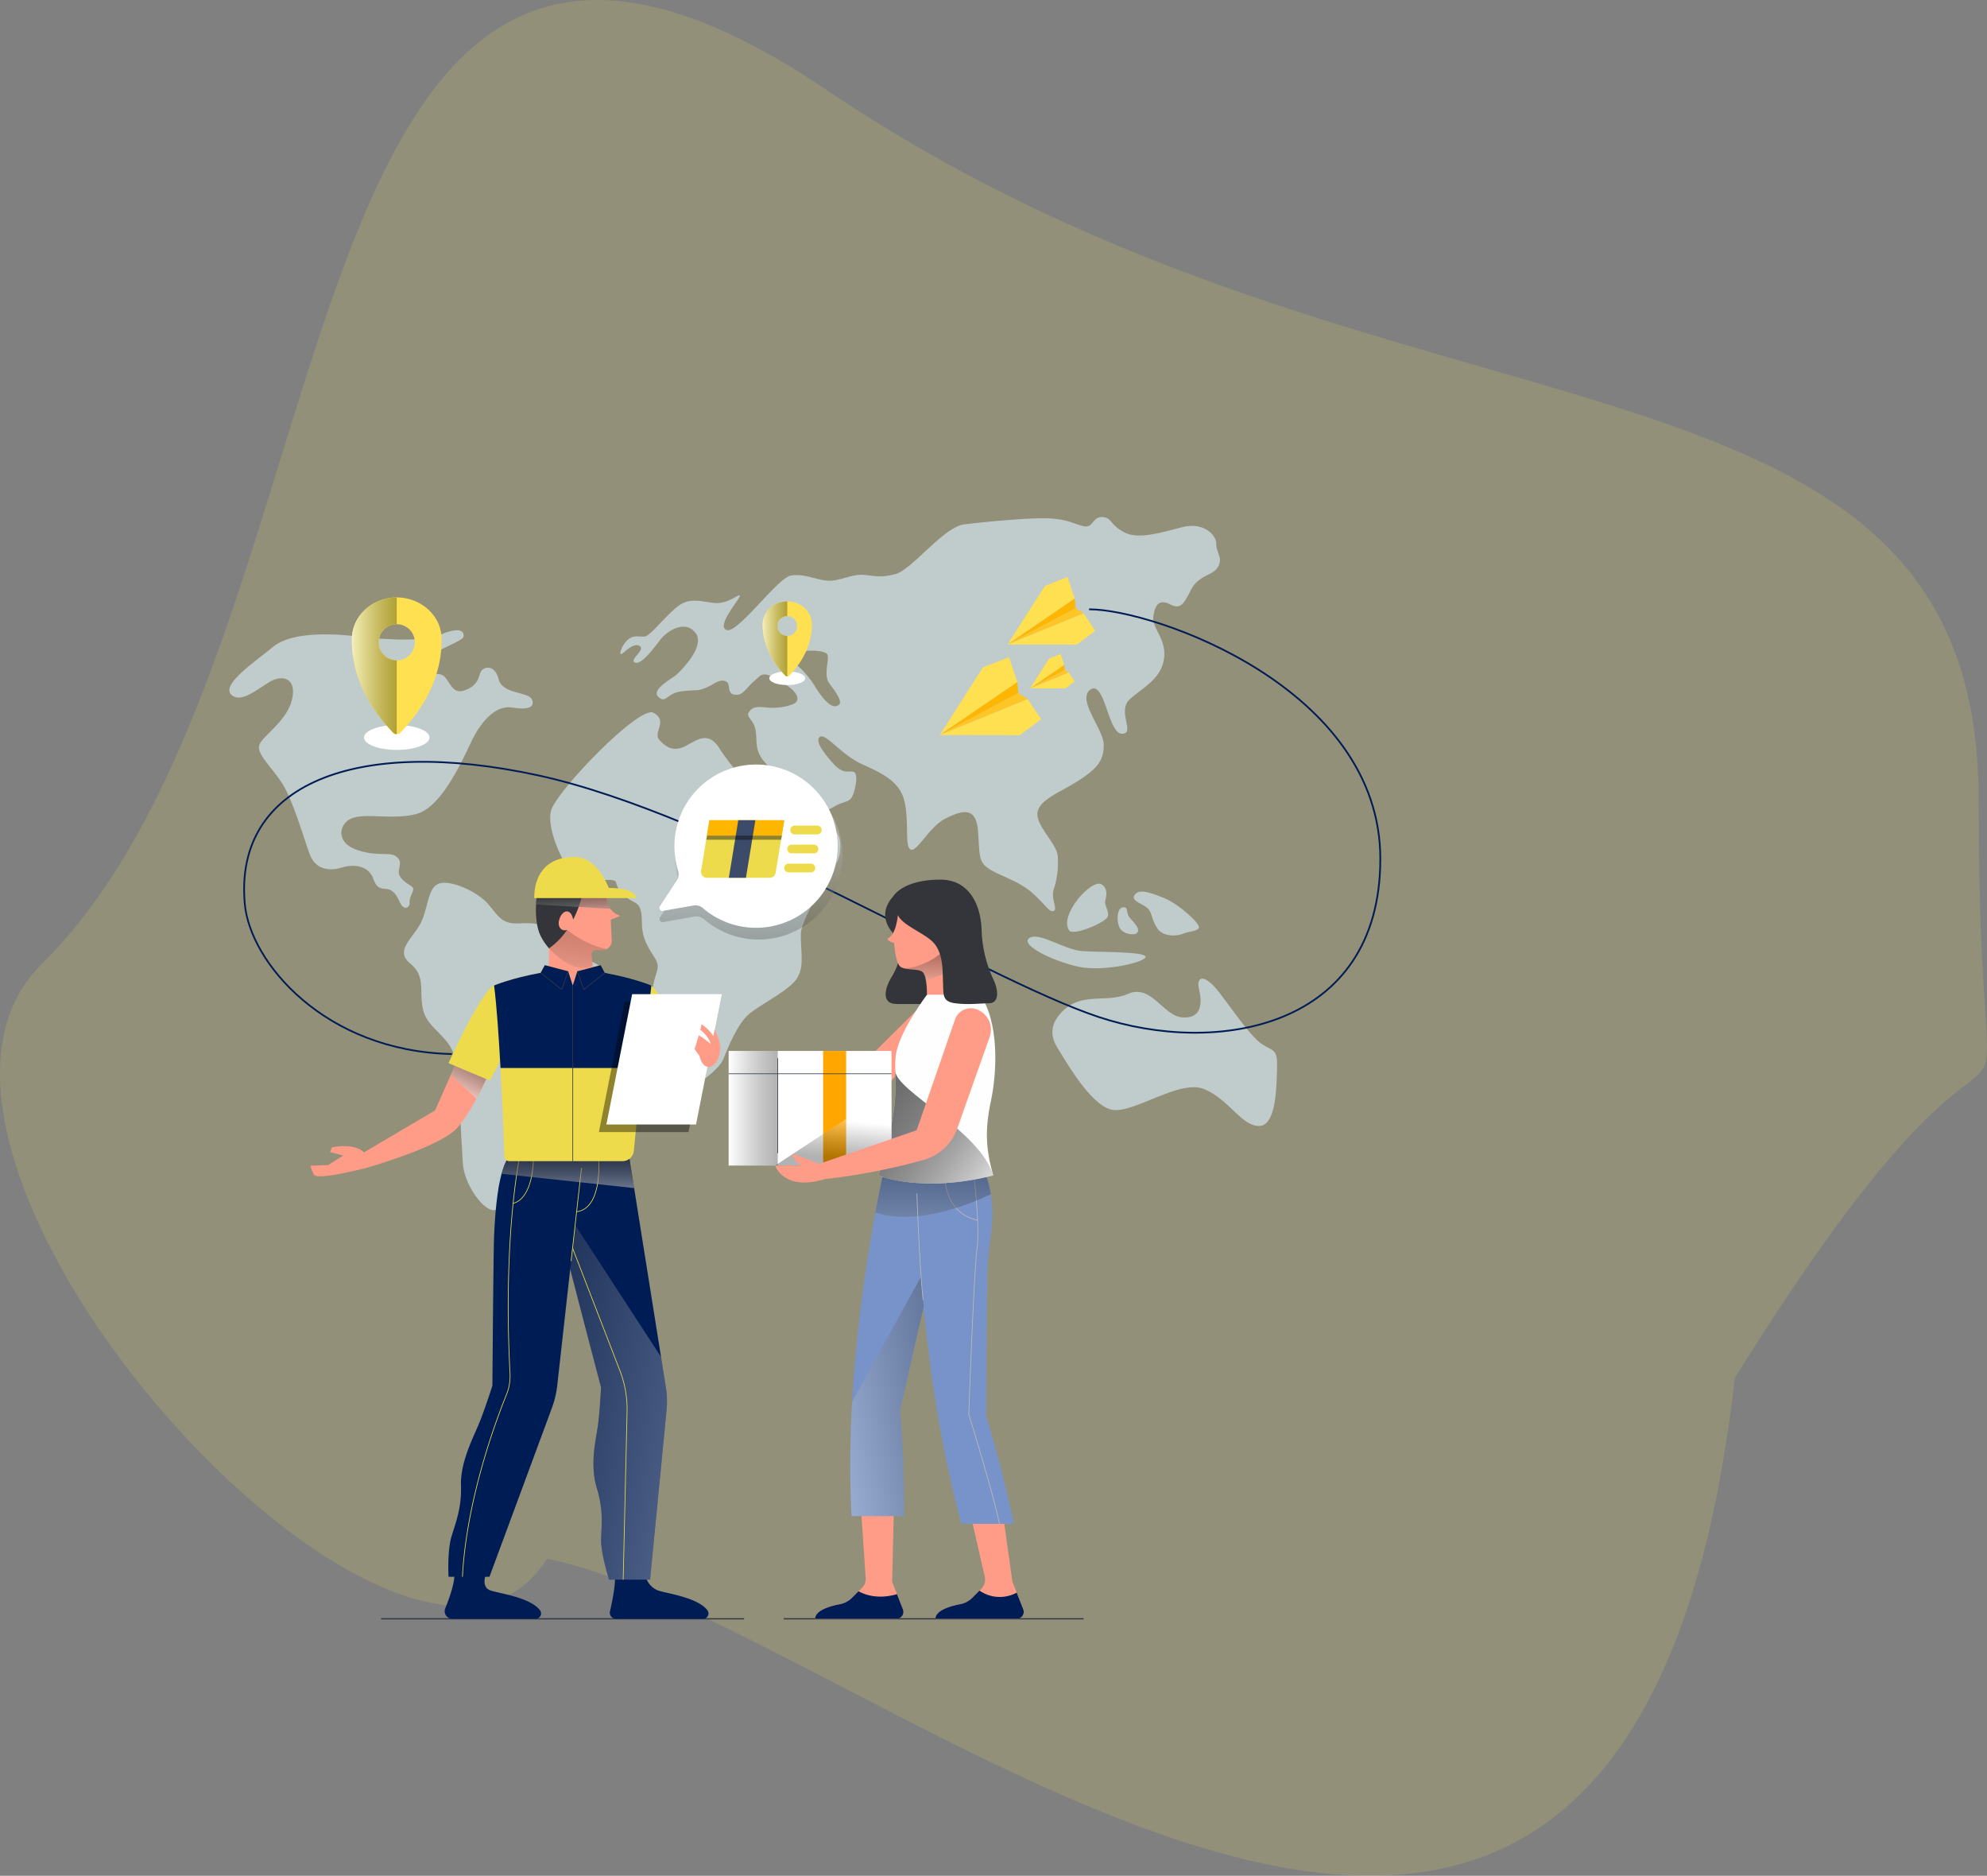 <svg xmlns="http://www.w3.org/2000/svg" xmlns:xlink="http://www.w3.org/1999/xlink" width="783.559" height="739.601"><rect width="100%" height="100%" fill="#808080" stroke="none"/><defs><linearGradient id="c" x1="-.102" y1=".5" x2="1.321" y2=".5" gradientUnits="objectBoundingBox"><stop offset="0" stop-color="#fff"/><stop offset=".123" stop-color="#eee6a9"/><stop offset=".448" stop-color="#cbbf68"/><stop offset=".903" stop-color="#a49420"/><stop offset="1" stop-color="#b8a200"/></linearGradient><linearGradient id="a" x1=".5" y1=".204" x2=".5" y2="1.339" gradientUnits="objectBoundingBox"><stop offset="0" stop-color="#fff"/><stop offset=".123" stop-color="#dadada"/><stop offset=".448" stop-color="#7d7d7d"/><stop offset=".713" stop-color="#3a3a3a"/><stop offset=".903" stop-color="#101010"/><stop offset="1"/></linearGradient><linearGradient id="d" x1="-.157" y1="1.012" x2="1.312" y2=".218" xlink:href="#a"/><linearGradient id="e" x1=".5" y1="1.963" x2=".5" y2=".035" xlink:href="#a"/><linearGradient id="f" x1=".5" y1="1.283" x2=".5" y2=".229" xlink:href="#a"/><linearGradient id="b" x1="1.026" y1="1.202" x2="-.305" y2=".172" gradientUnits="objectBoundingBox"><stop offset="0" stop-color="#fff"/><stop offset=".102" stop-color="#cfcfcf"/><stop offset=".234" stop-color="#999"/><stop offset=".368" stop-color="#6a6a6a"/><stop offset=".5" stop-color="#444"/><stop offset=".63" stop-color="#262626"/><stop offset=".758" stop-color="#111"/><stop offset=".883" stop-color="#040404"/><stop offset="1"/></linearGradient><linearGradient id="g" x1="0" y1=".5" x2="1" y2=".5" xlink:href="#a"/><linearGradient id="h" x1=".569" y1=".418" x2=".512" y2=".901" xlink:href="#a"/><linearGradient id="i" x1="1.011" y1=".907" x2="-.953" y2="-.398" gradientUnits="objectBoundingBox"><stop offset="0" stop-color="#fff"/><stop offset=".123" stop-color="#dadada"/><stop offset=".448" stop-color="#7d7d7d"/><stop offset=".713" stop-color="#3a3a3a"/><stop offset=".903" stop-color="#6a89c5"/><stop offset="1" stop-color="#284c94"/></linearGradient><linearGradient id="j" x1=".5" y1="1.456" x2=".5" y2="-1.212" xlink:href="#b"/><linearGradient id="k" x1=".223" y1=".97" x2="1.175" y2="-1.037" xlink:href="#b"/><linearGradient id="l" x1=".338" y1="1.35" x2=".6" y2="-.333" xlink:href="#b"/><linearGradient id="m" x1=".733" y1="1.903" x2=".189" y2="-1.147" xlink:href="#b"/></defs><g data-name="Group 706"><path data-name="Path 1023" d="M326.19 35.596c222.8 150.6 454.059 88.836 454.059 279.374s30.905 24.038-96.151 228.358c-42.925 379.453-341.236 96.391-468.401 71.268-54.707 87.532-277.322-157.454-199.285-234.45C145.19 253.089 103.39-115.004 326.19 35.596z" fill="#ffeb56" opacity=".15"/><path data-name="Line 71" fill="none" stroke="#343947" stroke-miterlimit="10" stroke-width=".504" d="M150.26 638.267h143.18"/><path data-name="Line 72" fill="none" stroke="#343947" stroke-miterlimit="10" stroke-width=".504" d="M309.069 638.267h118.262"/><g data-name="Group 671" fill="#c0cbcc"><path data-name="Path 911" d="M91.196 273.89c-4.16-4.037 9.94-13.4 16.423-18.8s20.1-5.709 33.495-4.15 25.933 1.993 32.846-.82 9.077-1.6 8.861.82-16.856 6.742-16.207 11.928 6.265 1.081 8.859 4.105 3.24 7.132 8.426 4.97 4.756-5.618 5.835-7.346 5.4-2.81 6.916 3.24 11.805 4.754 13.143 8-2.122 4.115-7.74 3.137-11.67 3.777-16.423 13.933-12.318 25.714-21.609 28.093-20.046-.608-25.5 1.727c-4.656 1.993-6.267 9.078 1.511 12.1s13.3 1.071 15.777 2.594c4.213 2.592-.216 5.51 2.268 8.643s5.186 3.027 4.862 4.754-1.619 3.135-1.405 5.078-2.268 3.351-3.781 0-2.808-4.862-4.754-5.294-4.213.54-5.835-4.213-7.24-5.943-12.426-4.321-10.372.541-12.532-5.078-6.591-21.393-10.913-28.093-10.375-11.777-8.969-15.342 10.913-9.294 12.858-17.828-4-9.834-8.969-6.808-11.342 8.535-15.017 4.971z"/><path data-name="Path 912" d="M161.788 379.92c6.493 5.259 3.17 11.237 5.186 18.728s11.237 10.086 12.677 19.882 2.305 31.981 2.881 40.338 8.643 19.593 12.966 18.15-2.019-6.626 3.167-13.253 8.934-8.932 8.934-14.693 4.321-3.746 8.067-7.78 3.168-7.491 7.2-14.4 9.8-5.189 12.1-17.866 6.916-25.355 0-29.1-10.661-.329-14.694-8.233-8.932-7.9-15.561-7.612-7.778-2.305-12.1-7.491-15.561-10.086-19.882-8.07-3.839 10.284-7.2 16.137-9.792 10.366-3.741 15.263z"/><path data-name="Path 913" d="M257.685 281.022c6.016 3.24-.432 7.778 2.376 10.8s5.835 4.754 10.588 2.159 8.861-5.681 13.183 1.267 12.967 16.237 19.018 23.153 10.372 12.1 15.126 12.1 6.483-4.97 10.372-3.457 3.457 9.291 1.946 12.315-14.264 22.258-14.48 28.741 1.513 12.318-1.3 17.288-14.636 10.588-19.2 14.477-8.437 13.615-10.066 17.72-11.788 12.318-17.839 11.886-5.835-8.21-5.618-15.558 1.513-13.4-1.081-17.288-3.889-4.105-3.024-8.643 2.592-6.267 1.078-9.294-5.618-7.346-5.618-14.477-1.511-7.763-3.889-8.959-5.835-4.359-6.267-7.207-11.388 1.038-15.724-1.986-11.936-18.8-9.99-26.363 34.79-41.701 40.409-38.674z"/><path data-name="Path 914" d="M479.614 214.392c0-3.6-5.043-8.5-12.966-6.627s-17.288 5.186-23.2 2.162-4.9-5.908-8.786-6.051-3.6 4.465-7.348 3.6-5.618-2.448-12.534-3.024-26.506 1.3-34.573 2.305-20.6 17.864-27.085 19.593-8.932.432-13.256.287-8.932 2.594-13.54 2.305-9.077-2.881-14.407-2.016-20.89 22.927-25.355 21.476 5.619-12.687 5.186-13.552-4.754 3.457-10.086 2.881-9.651-2.167-14.118 1.151-11.091 11.725-13.11 12.057-4.61-.82-6.916 1.342-3.457 5.619-2.592 5.619 4.754-4.9 7.348-3.17c2.373 1.581-4.324 5.332-1.873 6.483s7.635-5.908 10.083-9.075 9.354-7.924 13.681-2.738-5.613 14.983-7.341 16.566-10.229 5.908-7.2 8.789 3.17-1.44 9.078-2.162 6.051 0 9.364-1.295 5.329-3.6 7.924-2.738.287 4.754 3.6 5.329 4.321-2.305 7.637-5.186 3.313-4.321 10.226-.289 7.637 6.627 6.627 8.213-7.2 2.821-11.523 2.345-5.993-.131-7.247 1.86 1.918 2.853 2.637 7.031-.354 7.2 2.594 11.38 15.269 13.975 18.15 18.3 6.34 2.738 10.086.576 5.618-1.727 6.915-3.457 2.881-8.789 1.295-10.083-3.889 1.44-8.21-3.316-7.635-9.507-5.332-10.8 8.356 7.2 16.712 10.95 15.126 7.059 16.712 15.415-.146 17.142 2.305 18.15 7.345-9.075 13.686-12.245 12.1-5.043 12.821 5.043 0 12.534 5.618 15.558 10.8 4.321 15.991 8.932 6.483 7.635 8.213 6.916-1.154-4.61 0-8.5a33.37 33.37 0 001.584-13.4c-.576-4.9-8.932-12.1-7.924-17.142s9.078-7.78 16.423-12.534 9.8-8.067 9.653-14.118-10.8-17.864-5.186-21.609 6.916 17.431 12.389 17.431-2.159-8.932 3.17-13.686 12.245-7.924 13.4-15.847-4.9-11.958-4.178-16.855 2.592-6.627 6.627-4.61 5.186.146 8.21-5.762 8.645-5.475 10.661-9.075-.72-5.481-.72-9.083zm-148.783 63.5c-3.024 2.486-7.238-3.673-9.508-7.346a36.121 36.121 0 00-7.454-8.645c-2.27-1.835-2.029-2.755-.865-3.781 2.426-2.142 12.424-2.054 13.288 0s-1.727 8 .757 11.345 5.322 7.157 3.781 8.422z"/><path data-name="Path 915" d="M421.591 366.813c1.652 2.391 14.048-3.024 15.126-5.186s-1.4-4.538-.865-6.483 1.081-4.97-1.511-6.481c-3.891-2.273-16.855 12.204-12.75 18.15z"/><path data-name="Path 916" d="M443.304 357.715c1.785.161.327 2.237 2.725 4.759s3.459 4.15 2.4 5.329-5.329.568-6.752-1.709-1.546-8.663 1.627-8.379z"/><path data-name="Path 917" d="M447.413 352.926c1.649-2.474 5.4-1.35 11.453 1.081s14.264 10.048 13.94 11.669-4.429 1.566-6.159 2.431-7.833 1.73-10.372-2.215-1.782-6.488-4.213-8.188-6.049-2.671-4.649-4.778z"/><path data-name="Path 918" d="M405.852 369.907c3.776-2.758 13.831 4.683 21.106 5.116s24.633.143 24.779 2.232-16.28 5.978-26.149 3.962-23.482-8.572-19.736-11.31z"/><path data-name="Path 919" d="M416.946 401.17c8.082-11.124 18.5-5.186 27.834-9.291s13.871 8.859 21.652 9.291 7.582-6.051 6.385-11.237 2.157-6.267 8.258 1.729 12.368 17.288 16.69 20.1 6.051 1.73 5.835 9.075-.216 23.123-7.129 23.123-11.453-10.123-21.4-14.462-28.522 10.141-36.951 7.982-18.15-19.671-21.174-24.426-2.079-9.023 0-11.884z"/></g><path data-name="Path 924" d="M429.483 240.245c25.745 0 114.838 31.148 114.838 98.364s-64.775 77.809-111.216 62.329-149.1-79.6-220.8-95.2-120.15 3.23-115.766 50.765c2.119 22.957 31.564 58.04 81.671 59.083" fill="none" stroke="#001c54" stroke-miterlimit="10" stroke-width=".688"/><g data-name="Group 673" transform="translate(138.75 235.548)"><ellipse data-name="Ellipse 42" cx="12.916" cy="4.9" rx="12.916" ry="4.9" transform="translate(4.79 50.33)" fill="#fff"/><path data-name="Path 925" d="M17.707 0C8.798 0 0 6.621 0 16.659c0 9.692 3.054 22.878 16.255 36.657a2.024 2.024 0 002.9 0c13.2-13.779 16.257-26.966 16.257-36.657C35.414 6.621 26.614 0 17.707 0zm0 24.835a7.129 7.129 0 117.128-7.128 7.129 7.129 0 01-7.128 7.128z" fill="#ffe051"/><path data-name="Path 926" d="M561.882 225.339a7.13 7.13 0 017.129-7.129v-10.578c-8.909 0-17.707 6.622-17.707 16.659 0 9.692 3.054 22.878 16.255 36.657a2 2 0 001.451.613v-29.094a7.129 7.129 0 01-7.128-7.128z" transform="translate(-551.304 -207.632)" fill="url(#c)"/></g><g data-name="Group 705" transform="translate(300.742 237.117)"><ellipse data-name="Ellipse 42" cx="7.087" cy="2.689" rx="7.087" ry="2.689" transform="translate(2.628 27.614)" fill="#fff"/><path data-name="Path 925" d="M9.715 0C4.827 0 0 3.633 0 9.14c0 5.317 1.675 12.552 8.919 20.112a1.111 1.111 0 001.592 0c7.243-7.56 8.92-14.795 8.92-20.112C19.43 3.633 14.602 0 9.715 0zm0 13.626a3.911 3.911 0 113.911-3.911 3.911 3.911 0 01-3.911 3.911z" fill="#ffe051"/><path data-name="Path 926" d="M557.107 217.347a3.912 3.912 0 013.912-3.912v-5.8c-4.888 0-9.715 3.633-9.715 9.14 0 5.317 1.675 12.552 8.919 20.112a1.1 1.1 0 00.8.336v-15.965a3.911 3.911 0 01-3.916-3.911z" transform="translate(-551.304 -207.632)" fill="url(#c)"/></g><g data-name="Group 679"><path data-name="Path 927" d="M539.587 263a33.055 33.055 0 10-49.745-17.771 4.654 4.654 0 01-.48 3.957l-6.88 10.526a1.224 1.224 0 001.237 1.875l12.383-2.174a4.65 4.65 0 013.826 1.116A33.051 33.051 0 00539.587 263z" transform="translate(-222.231 101.98)" opacity=".3" fill="url(#a)"/><path data-name="Path 928" d="M315.853 360.505a32.187 32.187 0 10-48.44-17.3 4.531 4.531 0 01-.468 3.854l-6.7 10.246a1.193 1.193 0 001.2 1.828l12.059-2.119a4.53 4.53 0 013.726 1.089 32.187 32.187 0 0038.623 2.402z" fill="#fff"/><g data-name="Group 678"><path data-name="Path 929" d="M303.523 346.108h-24.694a2.386 2.386 0 01-2.356-2.773l3.268-19.947h29.533l-3.4 20.719a2.387 2.387 0 01-2.351 2.001z" fill="#eedb4b"/><path data-name="Path 930" d="M308.277 329.473h-29.533l1-6.085h29.533z" fill="#ffb600"/><g data-name="Group 677"><g data-name="Group 674"><path data-name="Path 931" d="M322.253 328.989h-8.859a1.73 1.73 0 110-3.459h8.859a1.73 1.73 0 110 3.459z" fill="#eedb4b"/></g><g data-name="Group 675"><path data-name="Path 932" d="M321.026 336.478h-8.861a1.73 1.73 0 010-3.459h8.861a1.73 1.73 0 010 3.459z" fill="#eedb4b"/></g><g data-name="Group 676"><path data-name="Path 933" d="M319.797 343.967h-8.856a1.73 1.73 0 010-3.459h8.856a1.73 1.73 0 010 3.459z" fill="#eedb4b"/></g></g><path data-name="Path 934" d="M294.154 346.109h-6.742l3.723-22.721h6.742z" fill="#3c4b6a"/><path data-name="Path 935" d="M308.063 331.103H278.53l.287-1.629h29.533z" opacity=".4"/></g></g><g data-name="Group 697"><path data-name="Path 975" d="M339.534 595.049l1.85 27.225a4.774 4.774 0 01-1.385 3.7l-4.01 4.01a9.194 9.194 0 01-4.786 2.539c-3.628.686-9.694 2.343-9.769 5.749h32.1a2.722 2.722 0 002.534-3.715l-4.268-10.873.7-28.63z" fill="#ff9c87"/><path data-name="Path 976" d="M382.247 595.049l6.084 26.551a5.262 5.262 0 01-1.408 4.895l-3.484 3.484a9.193 9.193 0 01-4.786 2.539c-3.628.686-9.693 2.343-9.769 5.749h32.1a2.72 2.72 0 002.532-3.715l-4.268-10.873-4.03-28.63z" fill="#ff9c87"/><path data-name="Path 977" d="M348.582 461.379s-16.37 70.18-12.778 136.385h20.745s.219-22.444-1.642-41.519c0 0 11.245-50.215 13.862-59.471s9.141-20.86 6.42-35.4z" fill="#7893c9"/><path data-name="Path 978" d="M548.834 275.249l-35.868 65.117a409.734 409.734 0 00-.239 45.111h20.743s.219-22.444-1.642-41.519c0 0 11.244-50.215 13.862-59.471.81-2.852 1.983-5.924 3.144-9.238z" transform="translate(-176.917 212.289)" opacity=".3" fill="url(#d)"/><path data-name="Path 979" d="M361.474 461.379s-.724 71.748 17.627 139.429h20.745s-4.784-22.942-10.9-42.444c0 0 .05-51.336.6-60.8s4.49-21.323-1.471-36.185z" fill="#7893c9"/><path data-name="Path 980" d="M383.76 461.379s2.808 21.3 1.511 31.024-3.24 65.26-3.24 65.26 9.508 30.541 12.1 43.146" fill="none" stroke="#bababa" stroke-miterlimit="10" stroke-width=".271"/><path data-name="Path 981" d="M372.809 461.379s-2.27 16.184 12.7 19.787" fill="none" stroke="#bababa" stroke-miterlimit="10" stroke-width=".271"/><path data-name="Path 982" d="M403.51 634.552l-2.587-6.594a13.972 13.972 0 01-14.661-.807l-2.826 2.828a9.194 9.194 0 01-4.786 2.539c-3.628.686-9.693 2.343-9.769 5.749h32.1a2.72 2.72 0 002.529-3.715z" fill="#001c54"/><path data-name="Path 983" d="M356.062 634.552l-2.358-6c-7.288 2.132-12.5.314-15.149-1.139l-2.569 2.569a9.2 9.2 0 01-4.786 2.54c-3.628.686-9.694 2.343-9.769 5.749h32.1a2.722 2.722 0 002.531-3.719z" fill="#001c54"/><path data-name="Path 984" d="M559.038 264.842h-39.5s-1.453 6.247-3.394 16.72c16.049 5.091 36-2.7 45.526-7.233a44.55 44.55 0 00-2.632-9.487z" transform="translate(-170.957 196.537)" opacity=".3" fill="url(#e)"/><path data-name="Path 985" d="M361.573 470.572s.89 27.064 2.419 41.992" fill="none" stroke="#bababa" stroke-miterlimit="10" stroke-width=".271"/><path data-name="Path 986" d="M361.095 398.679l-19.834 19.674 8.644 9.757 16.571-19.984z" fill="#ff9c87"/><path data-name="Path 987" d="M352.209 353.466c-2.484 2.69-5.618 8.092 0 14.575s.865 14.8-.865 17.61-4.646 10.229 2.378 10.229h20.853s6.7-20.061.865-30.109-23.231-12.305-23.231-12.305z" fill="#33353a"/><path data-name="Path 988" d="M354.08 360.802s-.649 8.067-4.178 9.291c.578 1.44 2.667 1.657 2.667 1.657s.5 7.2 2.232 9.148 7.275.721 9.075 2.378 1.657 8.932 1.657 8.932 5.691 1.873 10.734 0c.001-13.794.577-31.406-22.187-31.406z" fill="#ff9c87"/><path data-name="Path 989" d="M538.5 229.489c-.108.128-.216.214-.324.362-4.452 6.189-14.052 9.3-17.67 8.806 2.35.787 6.259.254 7.722 1.6a6.415 6.415 0 011.29 3.406l10.9-4.1a35.678 35.678 0 00-1.918-10.074z" transform="translate(-164.355 143.017)" opacity=".3" fill="url(#f)"/><path data-name="Path 990" d="M365.535 392.207s-11.41 15.088-12.318 24.274c-1.008 10.229 2.775 15.272-6.77 46.964 0 0 16.712 7.2 45.235 0-2.881-10.083-3.409-17.72-.913-29.387s3.218-31.119-4.274-41.851z" fill="#fefefe"/><path data-name="Path 991" d="M561.885 290.5c-5.281-17.665-38.57-33.382-38.641-41.24.143 7.554 1.053 15.832-6.6 41.238.004.002 16.716 7.202 45.241.002z" transform="translate(-170.201 172.946)" opacity=".6" fill="url(#b)"/><path data-name="Rectangle 490" fill="#fff" d="M287.351 414.369h64.21v45.179h-64.21z"/><path data-name="Rectangle 491" transform="translate(287.351 414.369)" opacity=".3" fill="url(#g)" d="M0 0h19.357v45.179H0z"/><path data-name="Rectangle 492" fill="#ffa600" d="M324.596 414.369h9.076v45.179h-9.076z"/><path data-name="Path 992" d="M500.43 282.261l45.884-30.129v30.121z" transform="translate(-194.753 177.295)" opacity=".3" fill="url(#h)"/><path data-name="Path 993" d="M352.208 353.466a21.947 21.947 0 001.873 7.335c1.8 4.213 11.3 7.381 14.442 11.345 3.459 4.357 3.135 10.407 3.351 15.234s-.432 7.564 4.97 8.213 9.508 0 13.072 0 4.324-3.892 1.838-9.4a49.352 49.352 0 01-4.646-19.015c-.216-10.8-5.186-20.35-16.207-20.35-15.091-.001-18.693 6.638-18.693 6.638z" fill="#33353a"/><path data-name="Path 994" d="M325.197 464.906a247.18 247.18 0 0039.131-7.592 19.8 19.8 0 0013.19-12.456l12.758-36.026a8.535 8.535 0 00-5.425-10.973 6.586 6.586 0 00-8.243 4.113l-15.126 43.678-38.583 13.293s-9.156-4-10.307-3.708 3.313 4.321 3.313 4.321h-10.228s3.313 10.264 19.52 5.35z" fill="#ff9c87"/><path data-name="Line 67" fill="none" stroke="#343947" stroke-miterlimit="10" stroke-width=".261" d="M351.561 423.372h-64.21"/><path data-name="Line 68" fill="none" stroke="#343947" stroke-miterlimit="10" stroke-width=".261" d="M306.708 417.259v37.434"/></g><path data-name="Path 995" d="M242.538 621.699h12.1a8.247 8.247 0 004.646 5.332c3.122 1.194 16 2.7 19.8 8.034a2.106 2.106 0 01-1.843 3.2h-34.384a2.368 2.368 0 01-2.32-2.9c.827-3.563 2.074-9.634 2.001-13.666z" fill="#001c54"/><path data-name="Path 996" d="M179.226 620.548h12.424s-2.069 5.078 1.606 6.483c3.122 1.194 16 2.7 19.8 8.034a2.106 2.106 0 01-1.843 3.2h-32.884a2.977 2.977 0 01-2.755-4.1c1.608-3.959 3.717-9.884 3.652-13.617z" fill="#001c54"/><path data-name="Path 997" d="M247.947 455.163l14.601 91.631a35.762 35.762 0 01.317 9.1l-6.518 66.942h-16.138s-3.318-10.151-3.155-15.953.978-11.315-1.737-20.307-.4-18.565.412-24.075 1.285-15.521 1.285-15.521-13.867-52.764-15.38-59.435-6.265-28.178-1.923-32.376z" fill="#001c54"/><path data-name="Path 998" d="M468.914 285.685c1.513 6.672 15.38 59.436 15.38 59.436s-.468 10.008-1.285 15.521-3.13 15.083-.412 24.075 1.9 14.505 1.737 20.307 3.155 15.953 3.155 15.953h16.137l6.519-66.942a35.765 35.765 0 00-.317-9.1l-1.875-11.77-42.218-64.813c.824 6.802 2.412 13.962 3.179 17.333z" transform="translate(-247.279 201.854)" opacity=".3" fill="url(#i)"/><path data-name="Path 999" d="M223.935 487.32l20.5 53.04a42.474 42.474 0 012.846 16.3l-1.534 66.17" fill="none" stroke="#eedb4b" stroke-miterlimit="10" stroke-width=".271"/><path data-name="Path 1000" d="M229.897 455.163l-10.141 91.01a38.246 38.246 0 01-2.142 9.035l-24.6 66.492h-16.132s-.576-10.083 1.154-15.845 4.032-11.237 3.746-20.169 4.61-18.442 6.913-23.917 5.475-15.413 5.475-15.413.382-52.407.671-59.036 1.345-27.987 6.82-32.158z" fill="#001c54"/><path data-name="Path 1001" d="M204.832 456.603s-6.546 31.434-3.715 84.81a19.612 19.612 0 01-1.37 8.391c-4.314 10.649-15.812 41.554-17.388 71.894" fill="none" stroke="#eedb4b" stroke-miterlimit="10" stroke-width=".271"/><path data-name="Path 1002" d="M210.307 457.827s-.083 14.53-7.966 16.664" fill="none" stroke="#eedb4b" stroke-miterlimit="10" stroke-width=".271"/><path data-name="Path 1003" d="M236.095 457.827s1.443 18.64-8.716 19.945" fill="none" stroke="#eedb4b" stroke-miterlimit="10" stroke-width=".271"/><path data-name="Path 1024" d="M229.311 460.475l-4.1 36.761" fill="none" stroke="#eedb4b" stroke-width=".271"/><path data-name="Path 1004" d="M507.663 262.369h-46.285c-1.659 1.265-2.908 4.12-3.859 7.657l52.261 5.623z" transform="translate(-259.716 192.794)" opacity=".6" fill="url(#j)"/><path data-name="Path 1005" d="M192.793 423.058s-5.8 13.947-12.416 21.566-36.222 15.944-36.222 15.944-19.012 4.9-20.287 2.627a10.679 10.679 0 01-1.413-3.58l6.941-.241 5.958-3.761-5.221-1.39.757-1.833s8.557-1.948 12.655 1.971l28.032-16.534 9.11-20.571z" fill="#ff9c87"/><path data-name="Path 1006" d="M464.552 253.09l-12.107-5.8-2.881 6.506 10.086 9.442c2.938-5.438 4.902-10.148 4.902-10.148z" transform="translate(-271.758 169.968)" opacity=".6" fill="url(#k)"/><path data-name="Path 1007" d="M256.89 388.563s3.839 3.5 9.025 14.593l-10.8 14.1-8.21-9.947z" fill="#eedb4b"/><path data-name="Path 1008" d="M239.192 352.302s-.721 6.77 5.4 8.786l-3.746 1.549.392 8.137a3.61 3.61 0 01-3.6 3.786h-2.577a1.808 1.808 0 00-1.795 2.044l1.244 11.586h-18.08l.071-14.261.287-21.627z" fill="#ff9c87"/><path data-name="Path 1009" d="M481.719 237.135a1.808 1.808 0 011.795-2.044h2.577a3.563 3.563 0 001.466-.314 39.865 39.865 0 01-15.468-7.632c-1.6.935-4.228 1.27-7.051 1.3l-.081 6.018c11.139 11.672 17.185 6.609 17.185 6.609z" transform="translate(-248.456 139.469)" opacity=".2" fill="url(#l)"/><path data-name="Path 1010" d="M238.518 383.567l-1.631-3.029-9.223 2.426-1.8 5.6-1.8-5.6-9.224-2.426-1.631 3.029c-11.9 2.19-18.371 5-18.371 5 2.232 17.1 3.763 58.274 4.082 67.437a1.9 1.9 0 001.913 1.828h44.639a4.494 4.494 0 004.48-4.06c1.2-12.293 4.849-49.244 6.933-65.2.004-.01-6.471-2.818-18.367-5.005z" fill="#eedb4b"/><path data-name="Path 1011" d="M222.336 384.896l-2.485 5.943-5.51-5.4" fill="none" stroke="#343947" stroke-miterlimit="10" stroke-width=".688"/><path data-name="Path 1012" d="M229.416 384.896l2.485 5.943 5.51-5.4" fill="none" stroke="#343947" stroke-miterlimit="10" stroke-width=".688"/><path data-name="Path 1013" d="M194.842 388.563c-4.92 1.843-17.994 30.621-17.994 30.621l16.315 6.878 8-15.126z" fill="#eedb4b"/><path data-name="Path 1014" d="M236.886 380.538l-9.223 2.426-1.8 5.6-1.8-5.6-9.224-2.426-1.631 3.029c-11.9 2.19-18.371 5-18.371 5 1 7.68 1.863 20.214 2.536 32.529h55.863c1.28-12.315 2.645-24.85 3.648-32.529 0 0-6.476-2.806-18.371-5z" fill="#001c54"/><path data-name="Path 1015" d="M271.511 446.355h-35.346l10.162-51.381h35.346z" opacity=".4"/><path data-name="Path 1016" d="M274.468 443.371h-35.344l10.162-51.38h35.346z" fill="#fff"/><path data-name="Path 1017" d="M276.164 406.009s3.394 2.632 4.118 5.671a29.977 29.977 0 00-4.708-3.484l-1.667 5.45 1.956 2.738s.8 4.349 3.7 4.276 4.274-4.392 4.492-7.014-2.175-7.737-2.175-7.737l-.523 2.637a16.322 16.322 0 00-4.671-4.666z" fill="#ff9c87"/><path data-name="Line 70" fill="none" stroke="#343947" stroke-miterlimit="10" stroke-width=".261" d="M225.865 388.561v69.267"/><path data-name="Path 1018" d="M224.065 382.964l-2.57 7.189-8.284-6.584" fill="none" stroke="#343947" stroke-miterlimit="10" stroke-width=".261"/><path data-name="Path 1019" d="M227.656 382.964l2.57 7.189 8.284-6.584" fill="none" stroke="#343947" stroke-miterlimit="10" stroke-width=".261"/><path data-name="Path 1020" d="M220.636 365.482c-1.048-2.016.759-6.121 2.848-6.121 2.051 0 2.511 3.142 2.526 3.255a42.64 42.64 0 003.924-11.27h-17.97s-2 10.669 1.151 17.522a23.335 23.335 0 003.386 5.06 28.158 28.158 0 007.132-7.315 2.273 2.273 0 01-2.997-1.131z" fill="#33353a"/><path data-name="Path 1021" d="M490.72 222.027h-9.445c.133-.608.191-.955.191-.955h-17.973a44.532 44.532 0 00-.566 5.262l29.37 1.732a9.765 9.765 0 01-1.577-6.039z" transform="translate(-251.529 130.275)" opacity=".6" fill="url(#m)"/><path data-name="Path 1022" d="M210.667 354.103h40.3s0-4-10.913-4c0 0-4.324-12.21-13.4-12.21-11.774.003-15.987 7.567-15.987 16.21z" fill="#eedb4b"/><g data-name="Group 703"><g data-name="Group 474"><path data-name="Path 683" d="M397.309 254.111l14.744-23.078 8.89-3.51 2.873 8.483z" fill="#ffe051"/><path data-name="Path 684" d="M424.099 239.775l-.283-3.767-26.507 18.103z" fill="#ffb600"/><path data-name="Path 685" d="M427.335 241.842l-3.236-2.067-26.79 14.338z" fill="#fdc526"/><path data-name="Path 686" d="M424.624 254.155l-27.315-.044 30.026-12.269 4.568 6.88z" fill="#ffe051"/></g><g data-name="Group 475"><path data-name="Path 687" d="M406.186 271.415l7.507-11.744 4.522-1.787 1.463 4.318z" fill="#ffe051"/><path data-name="Path 688" d="M419.821 264.118l-.143-1.916-13.492 9.213z" fill="#ffb600"/><path data-name="Path 689" d="M421.469 265.172l-1.648-1.053-13.635 7.297z" fill="#fdc526"/><path data-name="Path 690" d="M420.084 271.436l-13.898-.02 15.283-6.245 2.322 3.5z" fill="#ffe051"/></g><g data-name="Group 476"><path data-name="Path 691" d="M370.579 289.824l17.03-26.656 10.266-4.052 3.32 9.804z" fill="#ffe051"/><path data-name="Path 692" d="M401.521 273.266l-.326-4.35-30.616 20.909z" fill="#ffb600"/><path data-name="Path 693" d="M405.259 275.653l-3.738-2.388-30.942 16.559z" fill="#fdc526"/><path data-name="Path 694" d="M402.127 289.874l-31.548-.05 34.68-14.17 5.278 7.945z" fill="#ffe051"/></g></g></g></svg>